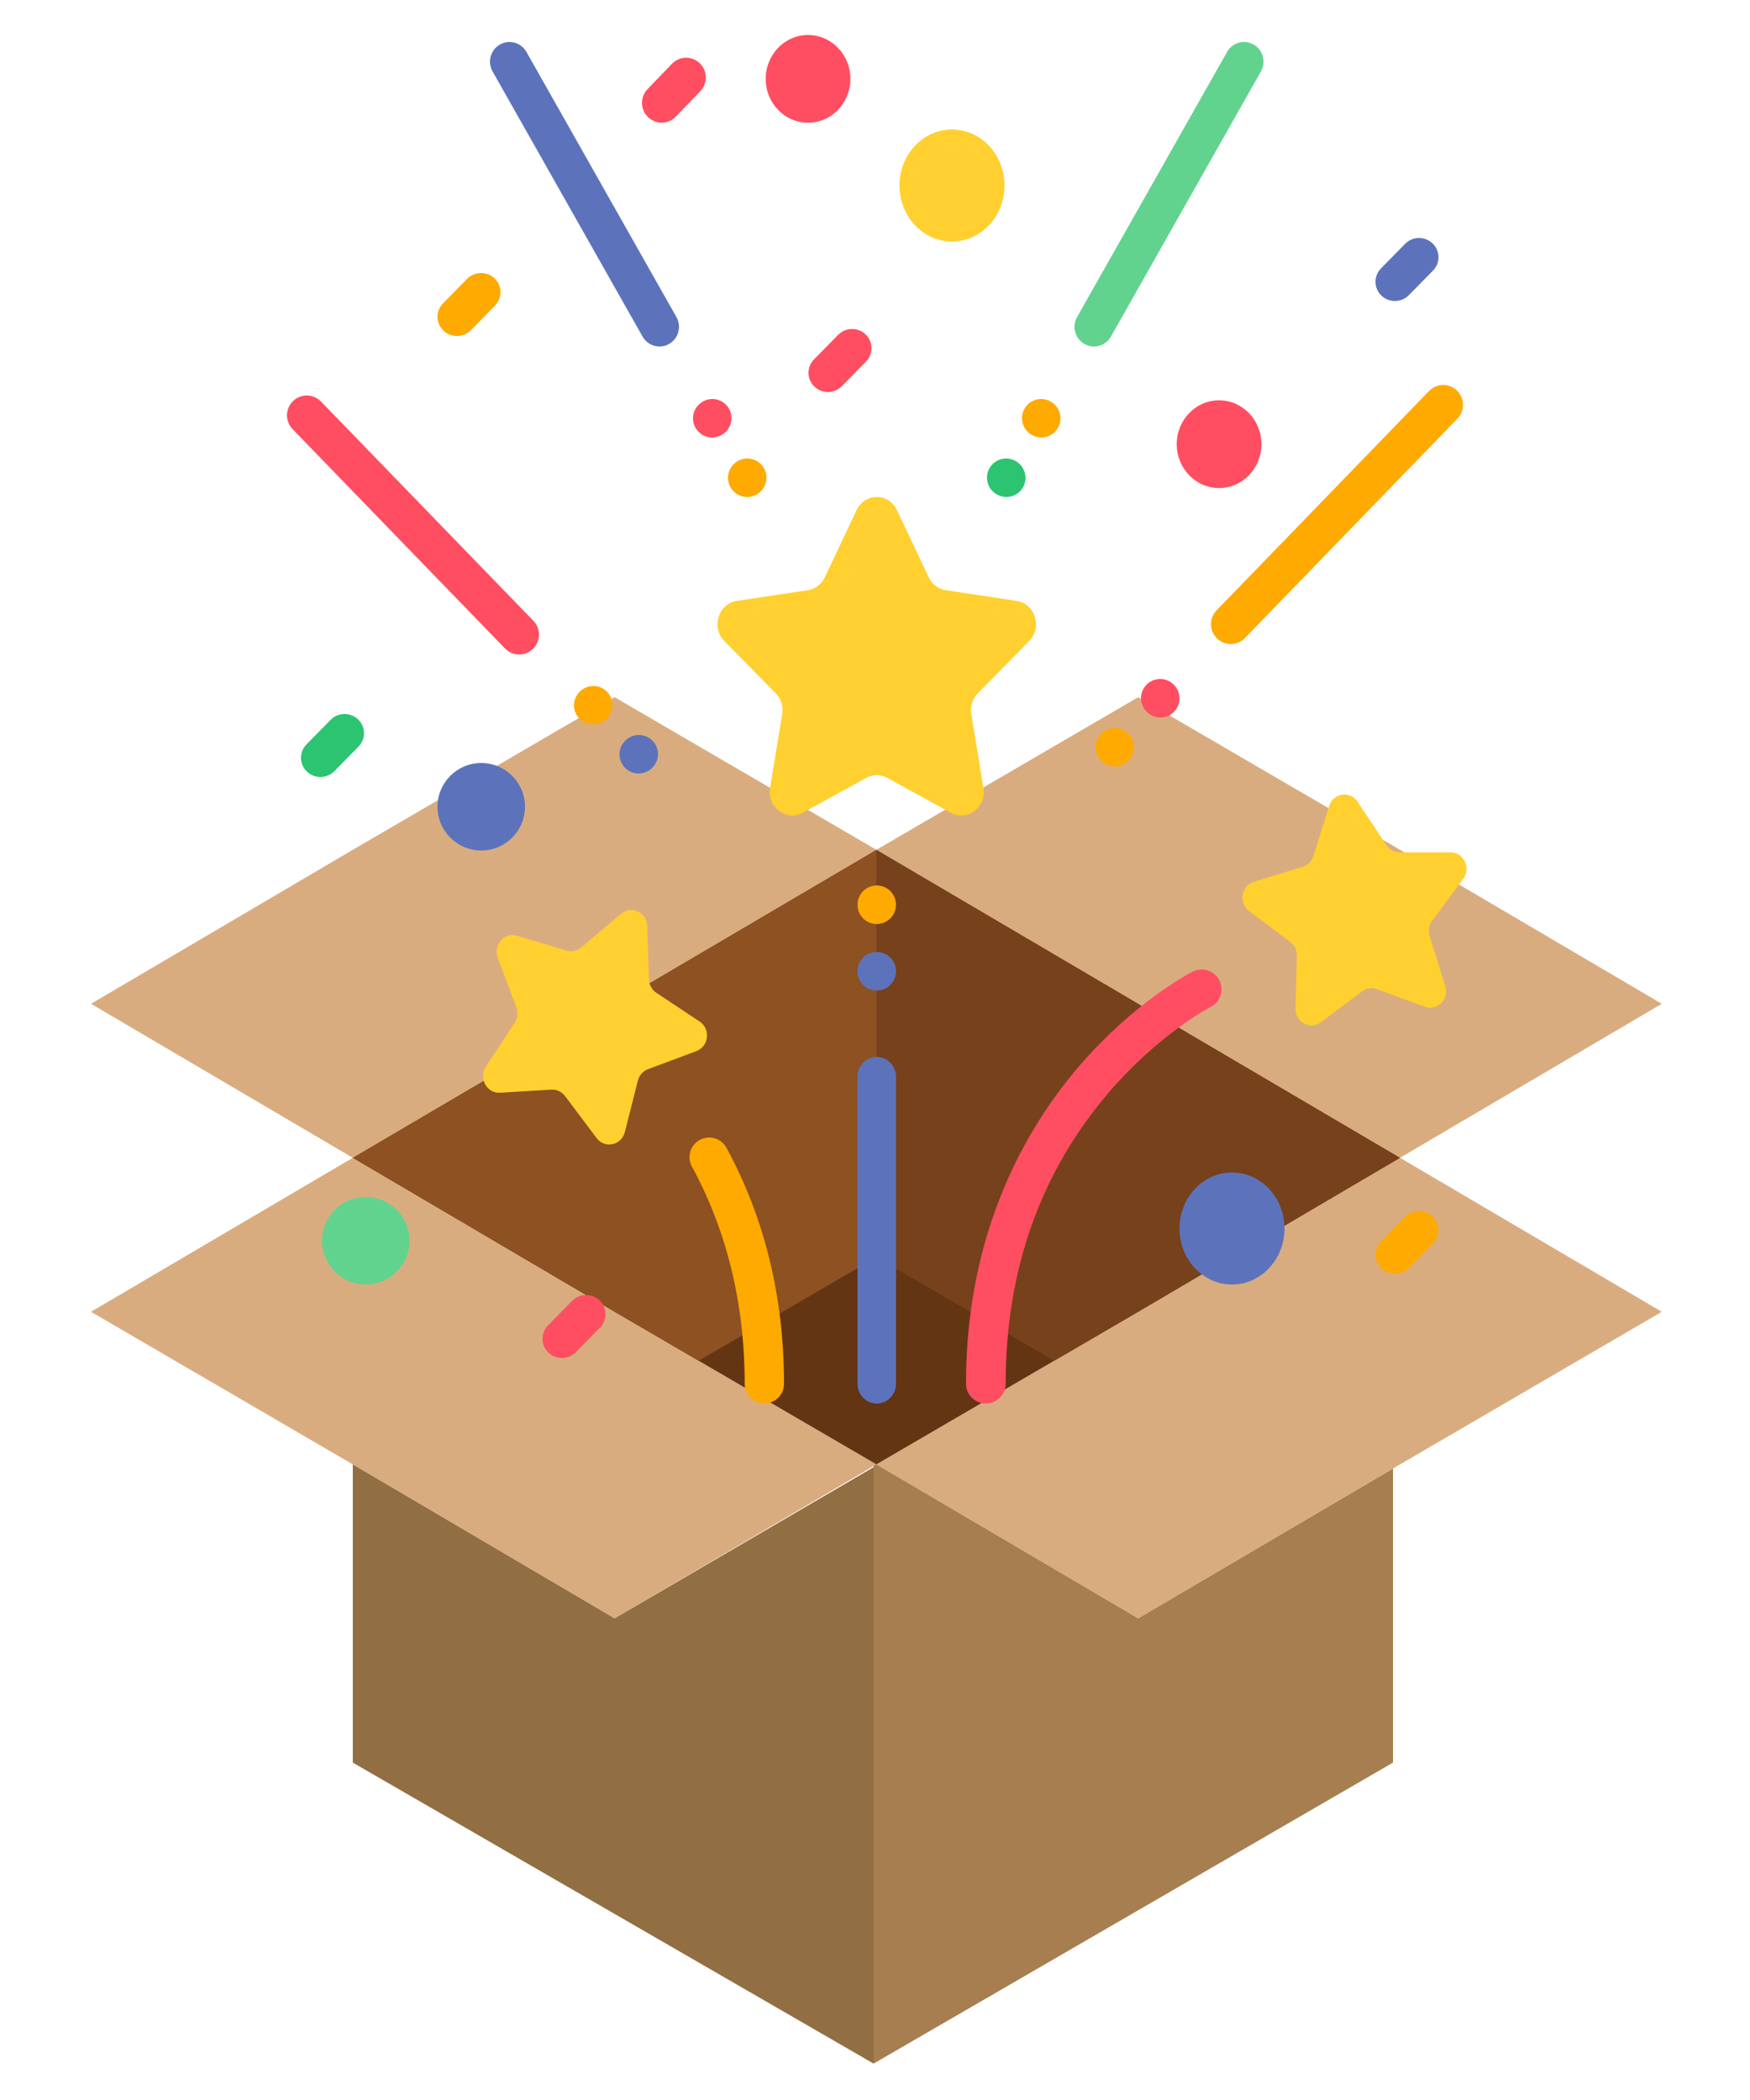 <?xml version="1.0" encoding="UTF-8"?>
<svg width="500px" height="600px" viewBox="0 0 500 600" version="1.1" xmlns="http://www.w3.org/2000/svg" xmlns:xlink="http://www.w3.org/1999/xlink">
    <title>box-open-lucky</title>
    <g id="box-open-lucky" stroke="none" stroke-width="1" fill="none" fill-rule="evenodd">
        <g transform="translate(26, 10)" fill-rule="nonzero">
            <g id="box-2" transform="translate(0, 189)">
                <polygon id="Path" fill="#D9AC80" points="299.2 263.4 224.4 219.4 299.2 175.8 374 131.8 448.8 175.8 374 219.4"></polygon>
                <polygon id="Path" fill="#A67E4F" points="223.6 219 223.6 390.6 372 304.6 372 220.6 299.2 263.4 224.4 219.4"></polygon>
                <polygon id="Path" fill="#D9AC80" points="149.6 263.4 224.4 219.4 149.6 175.8 74.8 131.8 0 175.8 74.8 219.4"></polygon>
                <polygon id="Path" fill="#643513" points="224.4 43.8 299.2 87.8 374 131.8 299.2 175.8 224.4 219.4 149.6 175.8 74.8 131.8 149.6 87.8"></polygon>
                <g id="Group" fill="#D9AC80">
                    <polygon id="Path" points="149.6 0.2 224.4 43.8 149.6 87.8 74.8 131.8 0 87.8 74.8 43.8"></polygon>
                    <polygon id="Path" points="299.2 0.2 224.4 43.8 299.2 87.8 374 131.8 448.8 87.8 374 43.8"></polygon>
                </g>
                <polygon id="Path" fill="#926E43" points="223.6 220.2 223.6 390.6 74.8 304.6 74.8 219.4 149.6 263.4"></polygon>
                <polygon id="Path" fill="#8D5122" points="149.6 87.8 74.8 131.8 149.6 175.8 173.6 189.8 224.4 160.2 224.4 43.8"></polygon>
                <polygon id="Path" fill="#77411B" points="224.4 43.8 224.4 160.2 275.2 189.8 299.2 175.8 374 131.8 299.2 87.8"></polygon>
            </g>
            <g id="rocket" transform="translate(55.238, 0)">
                <path d="M79.311,378 C77.918,378 76.525,377.484 75.446,376.449 C73.247,374.338 73.194,370.865 75.332,368.69 L82.229,361.666 C84.364,359.491 87.878,359.439 90.077,361.55 C92.277,363.66 92.329,367.134 90.194,369.308 L83.294,376.333 C82.206,377.443 80.76,378 79.311,378 Z" id="Path" fill="#FF4E61"></path>
                <path d="M155.31,102 C153.919,102 152.523,101.484 151.447,100.449 C149.247,98.338 149.194,94.865 151.329,92.693 L158.231,85.666 C160.366,83.491 163.877,83.439 166.077,85.55 C168.277,87.66 168.329,91.134 166.194,93.308 L159.293,100.336 C158.205,101.443 156.759,102 155.31,102 Z" id="Path" fill="#FF4E61"></path>
                <path d="M317.312,76 C315.919,76 314.526,75.487 313.446,74.452 C311.247,72.341 311.194,68.867 313.329,66.692 L320.23,59.663 C322.364,57.491 325.878,57.439 328.077,59.55 C330.277,61.658 330.329,65.135 328.194,67.307 L321.294,74.336 C320.206,75.443 318.76,76 317.312,76 Z" id="Path" fill="#5C73BC"></path>
                <path d="M317.312,354 C315.919,354 314.526,353.484 313.446,352.452 C311.247,350.341 311.194,346.867 313.329,344.693 L320.23,337.665 C322.364,335.493 325.878,335.438 328.077,337.549 C330.277,339.659 330.329,343.133 328.194,345.307 L321.294,352.336 C320.206,353.443 318.76,354 317.312,354 Z" id="Path" fill="#FFAA00"></path>
                <path d="M49.309,86 C47.919,86 46.523,85.487 45.447,84.452 C43.247,82.341 43.194,78.867 45.329,76.692 L52.231,69.663 C54.366,67.491 57.88,67.439 60.079,69.55 C62.276,71.661 62.329,75.135 60.194,77.307 L53.292,84.336 C52.204,85.443 50.758,86 49.309,86 Z" id="Path" fill="#FFAA00"></path>
                <path d="M10.31,212 C8.919,212 7.523,211.487 6.447,210.452 C4.247,208.341 4.194,204.868 6.329,202.693 L13.228,195.666 C15.363,193.491 18.877,193.439 21.077,195.55 C23.277,197.66 23.329,201.134 21.194,203.308 L14.293,210.336 C13.207,211.443 11.759,212 10.31,212 Z" id="Path" fill="#2DC471"></path>
                <path d="M166.274,212.244 L148.105,222.215 C143.393,224.801 137.886,220.623 138.785,215.145 L142.255,194.028 C142.612,191.852 141.923,189.634 140.409,188.094 L125.709,173.136 C121.896,169.257 123.999,162.499 129.27,161.699 L149.581,158.618 C151.675,158.3 153.482,156.931 154.417,154.95 L163.503,135.736 C165.86,130.755 172.666,130.755 175.023,135.736 L184.107,154.95 C185.044,156.931 186.851,158.3 188.943,158.618 L209.256,161.699 C214.524,162.499 216.627,169.257 212.815,173.136 L198.118,188.094 C196.603,189.634 195.911,191.852 196.269,194.028 L199.738,215.145 C200.641,220.623 195.133,224.801 190.421,222.215 L172.252,212.244 C170.38,211.216 168.144,211.216 166.274,212.244 L166.274,212.244 Z" id="Path" fill="#FFD02F"></path>
                <path d="M169.262,391 C166.224,391 163.762,388.488 163.762,385.388 L163.762,297.615 C163.762,294.515 166.224,292 169.262,292 C172.3,292 174.762,294.515 174.762,297.615 L174.762,385.388 C174.762,388.488 172.3,391 169.262,391 Z" id="Path" fill="#5C73BC"></path>
                <path d="M169.305,273 L169.221,273 C166.208,273 163.762,270.536 163.762,267.499 C163.762,264.462 166.205,262 169.221,262 L169.305,262 C172.319,262 174.762,264.462 174.762,267.499 C174.762,270.536 172.319,273 169.305,273 Z" id="Path" fill="#5C73BC"></path>
                <path d="M169.305,254 C169.296,254 169.288,254 169.282,254 L169.195,254 C166.182,253.988 163.75,251.515 163.762,248.477 C163.776,245.445 166.216,243 169.219,243 L169.244,243 L169.328,243 C172.342,243.012 174.773,245.485 174.762,248.523 C174.75,251.552 172.307,254 169.305,254 Z" id="Path" fill="#FFAA00"></path>
                <path d="M67.107,177 C65.631,177 64.158,176.425 63.049,175.281 L2.36,112.612 C0.185,110.366 0.236,106.778 2.477,104.601 C4.718,102.421 8.297,102.475 10.473,104.718 L71.165,167.386 C73.34,169.63 73.286,173.22 71.045,175.398 C69.946,176.467 68.526,177 67.107,177 Z" id="Path" fill="#FF4E61"></path>
                <path d="M88.232,197 C86.853,197 85.474,196.483 84.41,195.442 C82.248,193.332 82.208,189.87 84.318,187.708 L84.379,187.647 C86.489,185.488 89.951,185.445 92.114,187.558 C94.276,189.667 94.316,193.13 92.203,195.292 L92.145,195.353 C91.073,196.448 89.654,197 88.232,197 L88.232,197 Z" id="Path" fill="#FFAA00"></path>
                <path d="M101.23,211 C99.857,211 98.484,210.486 97.42,209.454 C95.255,207.35 95.203,203.887 97.307,201.722 L97.365,201.659 C99.473,199.491 102.936,199.442 105.101,201.546 C107.269,203.65 107.321,207.113 105.217,209.28 L105.156,209.341 C104.083,210.445 102.658,211 101.23,211 L101.23,211 Z" id="Path" fill="#5C73BC"></path>
                <path d="M270.414,174 C268.994,174 267.575,173.47 266.478,172.401 C264.237,170.22 264.183,166.632 266.359,164.386 L327.049,101.72 C329.225,99.474 332.804,99.42 335.045,101.601 C337.286,103.781 337.34,107.369 335.165,109.615 L274.471,172.281 C273.363,173.425 271.89,174 270.414,174 Z" id="Path" fill="#FFAA00"></path>
                <path d="M250.291,195 C248.875,195 247.461,194.454 246.392,193.364 L246.331,193.303 C244.212,191.147 244.244,187.685 246.397,185.569 C248.554,183.45 252.017,183.482 254.133,185.635 L254.194,185.696 C256.31,187.852 256.281,191.315 254.125,193.431 C253.061,194.477 251.676,195 250.291,195 Z" id="Path" fill="#FF4E61"></path>
                <path d="M237.292,209 C235.864,209 234.439,208.445 233.366,207.341 L233.306,207.28 C231.204,205.112 231.253,201.649 233.421,199.545 C235.589,197.441 239.053,197.493 241.157,199.658 L241.218,199.719 C243.319,201.887 243.27,205.349 241.102,207.454 C240.038,208.485 238.665,209 237.292,209 Z" id="Path" fill="#FFAA00"></path>
                <path d="M231.326,89 C230.39,89 229.442,88.762 228.574,88.261 C225.9,86.722 224.97,83.289 226.495,80.596 L269.351,4.834 C270.876,2.14 274.277,1.201 276.95,2.74 C279.623,4.278 280.553,7.711 279.028,10.405 L236.172,86.167 C235.145,87.981 233.263,89 231.326,89 Z" id="Path" fill="#62D38F"></path>
                <path d="M216.293,115 C215.337,115 214.373,114.751 213.492,114.224 L213.42,114.181 C210.833,112.629 209.988,109.265 211.538,106.668 C213.085,104.068 216.44,103.226 219.03,104.778 L219.102,104.821 C221.692,106.373 222.535,109.737 220.987,112.334 C219.962,114.05 218.152,115 216.293,115 Z" id="Path" fill="#FFAA00"></path>
                <path d="M206.293,132 C205.331,132 204.358,131.745 203.478,131.213 L203.405,131.169 C200.821,129.606 199.99,126.239 201.546,123.648 C203.105,121.058 206.463,120.227 209.047,121.787 L209.119,121.831 C211.703,123.394 212.535,126.76 210.976,129.351 C209.951,131.056 208.143,132 206.293,132 L206.293,132 Z" id="Path" fill="#2DC471"></path>
                <path d="M107.197,89 C105.26,89 103.379,87.981 102.351,86.164 L59.495,10.405 C57.97,7.709 58.901,4.279 61.571,2.74 C64.244,1.202 67.647,2.138 69.172,4.834 L112.028,80.593 C113.553,83.289 112.623,86.722 109.953,88.261 C109.081,88.762 108.133,89 107.197,89 Z" id="Path" fill="#5C73BC"></path>
                <path d="M122.231,115 C120.377,115 118.567,114.053 117.542,112.345 C115.989,109.751 116.826,106.384 119.41,104.827 L119.485,104.783 C122.072,103.226 125.426,104.063 126.979,106.656 C128.535,109.25 127.698,112.614 125.112,114.175 L125.039,114.218 C124.159,114.748 123.189,115 122.231,115 Z" id="Path" fill="#FF4E61"></path>
                <path d="M132.231,132 C130.383,132 128.582,131.062 127.554,129.36 C125.989,126.772 126.815,123.405 129.393,121.836 L129.465,121.793 C132.049,120.227 135.406,121.052 136.971,123.64 C138.533,126.228 137.71,129.594 135.129,131.163 L135.057,131.207 C134.171,131.745 133.195,132 132.231,132 Z" id="Path" fill="#FFAA00"></path>
                <path d="M307.931,273.239 L296.142,282.091 C293.087,284.389 288.812,282.058 288.91,278.151 L289.293,263.082 C289.331,261.529 288.631,260.057 287.418,259.142 L275.641,250.275 C272.585,247.974 273.404,243.048 277.026,241.936 L290.993,237.656 C292.428,237.215 293.567,236.067 294.03,234.592 L298.539,220.259 C299.708,216.54 304.49,215.825 306.629,219.046 L314.879,231.472 C315.73,232.75 317.133,233.516 318.632,233.516 L333.197,233.525 C336.976,233.528 339.112,238.014 336.81,241.116 L327.943,253.074 C327.03,254.308 326.76,255.926 327.223,257.401 L331.717,271.743 C332.88,275.462 329.418,278.949 325.858,277.644 L312.129,272.61 C310.717,272.092 309.148,272.327 307.931,273.239 L307.931,273.239 Z" id="Path" fill="#FFD02F"></path>
                <path d="M200.429,391 C197.299,391 194.762,388.467 194.762,385.342 C194.762,341.526 212.268,311.904 226.953,294.768 C242.923,276.14 258.861,267.954 259.531,267.613 C262.323,266.199 265.734,267.314 267.148,270.104 C268.562,272.889 267.451,276.289 264.662,277.707 C264.423,277.829 249.71,285.488 235.244,302.508 C215.901,325.26 206.095,353.13 206.095,385.342 C206.095,388.467 203.558,391 200.429,391 L200.429,391 Z" id="Path" fill="#FF4E61"></path>
                <path d="M80.197,303.159 L89.211,315.16 C91.551,318.272 96.324,317.26 97.29,313.448 L101.016,298.749 C101.399,297.238 102.48,296.015 103.904,295.484 L117.723,290.326 C121.309,288.989 121.853,283.981 118.648,281.854 L106.283,273.647 C105.011,272.8 104.221,271.361 104.17,269.799 L103.698,254.61 C103.578,250.672 99.14,248.587 96.192,251.083 L84.824,260.709 C83.651,261.7 82.082,262.033 80.631,261.598 L66.518,257.368 C62.858,256.271 59.57,259.991 60.955,263.662 L66.294,277.82 C66.845,279.277 66.665,280.923 65.815,282.218 L57.565,294.79 C55.425,298.052 57.828,302.432 61.635,302.207 L76.301,301.33 C77.812,301.239 79.269,301.924 80.197,303.159 L80.197,303.159 Z" id="Path" fill="#FFD02F"></path>
                <path d="M137.146,391 C134.045,391 131.531,388.487 131.531,385.386 C131.531,362.554 126.455,341.665 116.447,323.302 C114.963,320.578 115.969,317.169 118.694,315.685 C121.419,314.202 124.829,315.207 126.313,317.928 C137.226,337.962 142.762,360.658 142.762,385.386 C142.762,388.487 140.248,391 137.146,391 Z" id="Path" fill="#FFAA00"></path>
                <path d="M205.762,42.998 C205.762,34.163 199.045,27 190.762,27 C182.476,27 175.762,34.163 175.762,42.998 C175.762,51.834 182.476,59 190.762,59 C199.045,59 205.762,51.834 205.762,42.998 Z" id="Path" fill="#FFD02F"></path>
                <path d="M285.762,341 C285.762,332.163 279.047,325 270.763,325 C262.477,325 255.762,332.163 255.762,341 C255.762,349.837 262.477,357 270.763,357 C279.047,357 285.762,349.837 285.762,341 Z" id="Path" fill="#5C73BC"></path>
                <path d="M35.762,344.499 C35.762,337.595 30.166,332 23.26,332 C16.357,332 10.762,337.595 10.762,344.499 C10.762,351.405 16.357,357 23.26,357 C30.166,357 35.762,351.405 35.762,344.499 L35.762,344.499 Z" id="Path" fill="#62D38F"></path>
                <path d="M68.762,220.499 C68.762,213.595 63.166,208 56.26,208 C49.357,208 43.762,213.595 43.762,220.499 C43.762,227.402 49.357,233 56.26,233 C63.166,233 68.762,227.402 68.762,220.499 Z" id="Path" fill="#5C73BC"></path>
                <g id="Group" transform="translate(101.762, 0)" fill="#FF4E61">
                    <path d="M59.972,12.534 C59.972,5.61 54.555,0 47.873,0 C41.187,0 35.77,5.61 35.77,12.534 C35.77,19.455 41.187,25.065 47.873,25.065 C54.555,25.065 59.972,19.455 59.972,12.534 Z" id="Path"></path>
                    <path d="M177.412,116.91 C177.412,109.989 171.992,104.376 165.309,104.376 C158.626,104.376 153.206,109.989 153.206,116.91 C153.206,123.832 158.626,129.441 165.309,129.441 C171.992,129.441 177.412,123.832 177.412,116.91 L177.412,116.91 Z" id="Path"></path>
                    <path d="M6.053,25.041 C4.641,25.041 3.23,24.512 2.136,23.443 C-0.092,21.268 -0.146,17.693 2.018,15.452 L9.009,8.212 C11.173,5.971 14.732,5.918 16.958,8.092 C19.186,10.267 19.24,13.845 17.077,16.086 L10.088,23.327 C8.986,24.468 7.518,25.041 6.053,25.041 Z" id="Path"></path>
                </g>
            </g>
        </g>
    </g>
</svg>